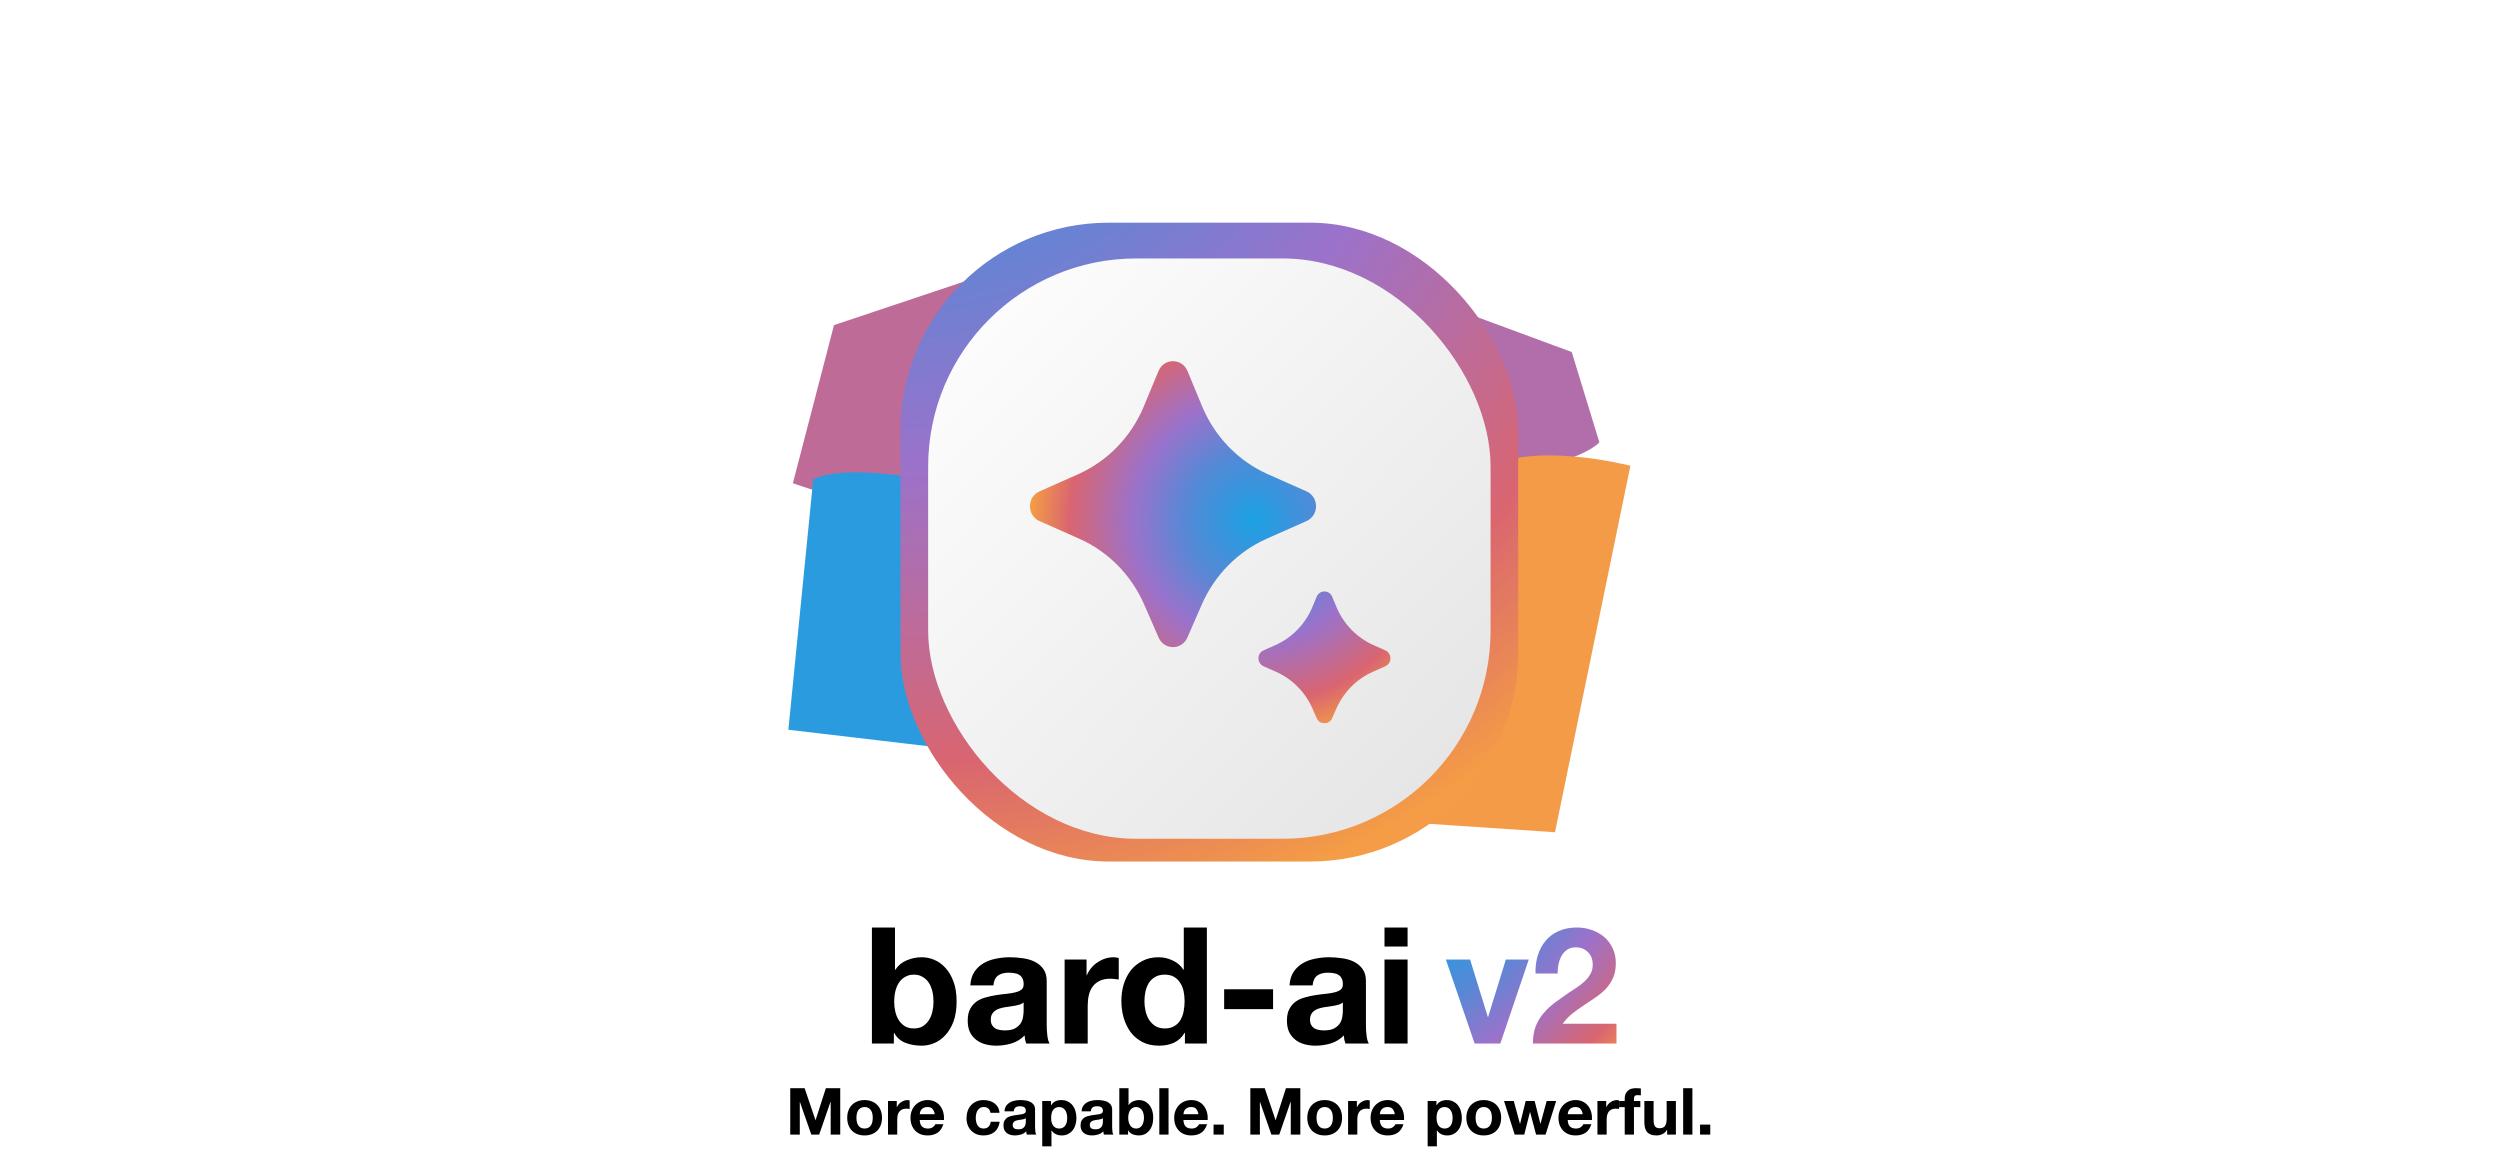 <svg width="1538" height="722" viewBox="0 0 1538 722" fill="none" xmlns="http://www.w3.org/2000/svg">
<g clip-path="url(#clip0_250_47)">
<g filter="url(#filter0_f_250_47)">
<path d="M487.773 297.273L513.069 200.019L647.497 155L789.152 169.777C789.152 169.777 852.029 191.427 797.825 243.319C743.62 295.211 718.324 272.53 674.961 310.675C631.597 348.821 487.773 297.273 487.773 297.273Z" fill="#BF6B97"/>
</g>
<g filter="url(#filter1_f_250_47)">
<path d="M774.845 267.022C711.382 262.25 730.081 245.205 723.848 205.32C717.615 165.436 730.081 183.844 730.081 183.844L847.94 172.595L966.933 216.57L983.932 272.136C983.932 272.136 966.933 291.567 896.671 290.544C826.408 289.521 838.308 271.795 774.845 267.022Z" fill="#B26EAA"/>
</g>
<g filter="url(#filter2_f_250_47)">
<path d="M599.309 301.192C517.822 281.697 500.279 295.036 500.279 295.036L485 448.946L697.208 473.914C752.854 454.305 706.05 519.061 747.572 487.253C796.239 449.972 818.874 478.36 867.541 448.946C916.207 419.532 845.471 371.307 810.952 359.336C776.433 347.365 708.526 372.675 680.232 354.548C651.937 336.421 680.797 320.687 599.309 301.192Z" fill="#2B9BE0"/>
</g>
<g filter="url(#filter3_f_250_47)">
<path d="M911.952 289.273C941.93 270.513 1003.02 286.544 1003.02 286.544L956.636 512L722.468 496.31C722.468 496.31 737.74 431.163 760.931 403.194C784.121 375.226 805.049 373.52 837.855 363.288C870.661 353.055 881.974 308.032 911.952 289.273Z" fill="#F49B48"/>
</g>
<path d="M486.155 669.44H494.995L501.675 689.08H501.755L508.075 669.44H516.915V698H511.035V677.76H510.955L503.955 698H499.115L492.115 677.96H492.035V698H486.155V669.44ZM526.884 687.68C526.884 688.507 526.964 689.32 527.124 690.12C527.284 690.893 527.55 691.6 527.924 692.24C528.324 692.853 528.844 693.347 529.484 693.72C530.124 694.093 530.924 694.28 531.884 694.28C532.844 694.28 533.644 694.093 534.284 693.72C534.95 693.347 535.47 692.853 535.844 692.24C536.244 691.6 536.524 690.893 536.684 690.12C536.844 689.32 536.924 688.507 536.924 687.68C536.924 686.853 536.844 686.04 536.684 685.24C536.524 684.44 536.244 683.733 535.844 683.12C535.47 682.507 534.95 682.013 534.284 681.64C533.644 681.24 532.844 681.04 531.884 681.04C530.924 681.04 530.124 681.24 529.484 681.64C528.844 682.013 528.324 682.507 527.924 683.12C527.55 683.733 527.284 684.44 527.124 685.24C526.964 686.04 526.884 686.853 526.884 687.68ZM521.204 687.68C521.204 686.027 521.457 684.533 521.964 683.2C522.47 681.84 523.19 680.693 524.124 679.76C525.057 678.8 526.177 678.067 527.484 677.56C528.79 677.027 530.257 676.76 531.884 676.76C533.51 676.76 534.977 677.027 536.284 677.56C537.617 678.067 538.75 678.8 539.684 679.76C540.617 680.693 541.337 681.84 541.844 683.2C542.35 684.533 542.604 686.027 542.604 687.68C542.604 689.333 542.35 690.827 541.844 692.16C541.337 693.493 540.617 694.64 539.684 695.6C538.75 696.533 537.617 697.253 536.284 697.76C534.977 698.267 533.51 698.52 531.884 698.52C530.257 698.52 528.79 698.267 527.484 697.76C526.177 697.253 525.057 696.533 524.124 695.6C523.19 694.64 522.47 693.493 521.964 692.16C521.457 690.827 521.204 689.333 521.204 687.68ZM546.297 677.32H551.697V681.16H551.777C552.043 680.52 552.403 679.933 552.857 679.4C553.31 678.84 553.83 678.373 554.417 678C555.003 677.6 555.63 677.293 556.297 677.08C556.963 676.867 557.657 676.76 558.377 676.76C558.75 676.76 559.163 676.827 559.617 676.96V682.24C559.35 682.187 559.03 682.147 558.657 682.12C558.283 682.067 557.923 682.04 557.577 682.04C556.537 682.04 555.657 682.213 554.937 682.56C554.217 682.907 553.63 683.387 553.177 684C552.75 684.587 552.443 685.28 552.257 686.08C552.07 686.88 551.977 687.747 551.977 688.68V698H546.297V677.32ZM575.06 685.44C574.794 684 574.314 682.907 573.62 682.16C572.954 681.413 571.927 681.04 570.54 681.04C569.634 681.04 568.874 681.2 568.26 681.52C567.674 681.813 567.194 682.187 566.82 682.64C566.474 683.093 566.22 683.573 566.06 684.08C565.927 684.587 565.847 685.04 565.82 685.44H575.06ZM565.82 689.04C565.9 690.88 566.367 692.213 567.22 693.04C568.074 693.867 569.3 694.28 570.9 694.28C572.047 694.28 573.034 694 573.86 693.44C574.687 692.853 575.194 692.24 575.38 691.6H580.38C579.58 694.08 578.354 695.853 576.7 696.92C575.047 697.987 573.047 698.52 570.7 698.52C569.074 698.52 567.607 698.267 566.3 697.76C564.994 697.227 563.887 696.48 562.98 695.52C562.074 694.56 561.367 693.413 560.86 692.08C560.38 690.747 560.14 689.28 560.14 687.68C560.14 686.133 560.394 684.693 560.9 683.36C561.407 682.027 562.127 680.88 563.06 679.92C563.994 678.933 565.1 678.16 566.38 677.6C567.687 677.04 569.127 676.76 570.7 676.76C572.46 676.76 573.994 677.107 575.3 677.8C576.607 678.467 577.674 679.373 578.5 680.52C579.354 681.667 579.967 682.973 580.34 684.44C580.714 685.907 580.847 687.44 580.74 689.04H565.82ZM609.322 684.6C608.949 682.227 607.549 681.04 605.122 681.04C604.215 681.04 603.455 681.253 602.842 681.68C602.229 682.08 601.722 682.613 601.322 683.28C600.949 683.92 600.682 684.64 600.522 685.44C600.362 686.213 600.282 686.987 600.282 687.76C600.282 688.507 600.362 689.267 600.522 690.04C600.682 690.813 600.935 691.52 601.282 692.16C601.655 692.773 602.149 693.28 602.762 693.68C603.375 694.08 604.122 694.28 605.002 694.28C606.362 694.28 607.402 693.907 608.122 693.16C608.869 692.387 609.335 691.36 609.522 690.08H615.002C614.629 692.827 613.562 694.92 611.802 696.36C610.042 697.8 607.789 698.52 605.042 698.52C603.495 698.52 602.069 698.267 600.762 697.76C599.482 697.227 598.389 696.493 597.482 695.56C596.575 694.627 595.869 693.52 595.362 692.24C594.855 690.933 594.602 689.507 594.602 687.96C594.602 686.36 594.829 684.88 595.282 683.52C595.762 682.133 596.455 680.947 597.362 679.96C598.269 678.947 599.375 678.16 600.682 677.6C601.989 677.04 603.482 676.76 605.162 676.76C606.389 676.76 607.562 676.92 608.682 677.24C609.829 677.56 610.842 678.053 611.722 678.72C612.629 679.36 613.362 680.173 613.922 681.16C614.482 682.12 614.802 683.267 614.882 684.6H609.322ZM617.971 683.68C618.051 682.347 618.384 681.24 618.971 680.36C619.557 679.48 620.304 678.773 621.211 678.24C622.117 677.707 623.131 677.333 624.251 677.12C625.397 676.88 626.544 676.76 627.691 676.76C628.731 676.76 629.784 676.84 630.851 677C631.917 677.133 632.891 677.413 633.771 677.84C634.651 678.267 635.371 678.867 635.931 679.64C636.491 680.387 636.771 681.387 636.771 682.64V693.4C636.771 694.333 636.824 695.227 636.931 696.08C637.037 696.933 637.224 697.573 637.491 698H631.731C631.624 697.68 631.531 697.36 631.451 697.04C631.397 696.693 631.357 696.347 631.331 696C630.424 696.933 629.357 697.587 628.131 697.96C626.904 698.333 625.651 698.52 624.371 698.52C623.384 698.52 622.464 698.4 621.611 698.16C620.757 697.92 620.011 697.547 619.371 697.04C618.731 696.533 618.224 695.893 617.851 695.12C617.504 694.347 617.331 693.427 617.331 692.36C617.331 691.187 617.531 690.227 617.931 689.48C618.357 688.707 618.891 688.093 619.531 687.64C620.197 687.187 620.944 686.853 621.771 686.64C622.624 686.4 623.477 686.213 624.331 686.08C625.184 685.947 626.024 685.84 626.851 685.76C627.677 685.68 628.411 685.56 629.051 685.4C629.691 685.24 630.197 685.013 630.571 684.72C630.944 684.4 631.117 683.947 631.091 683.36C631.091 682.747 630.984 682.267 630.771 681.92C630.584 681.547 630.317 681.267 629.971 681.08C629.651 680.867 629.264 680.733 628.811 680.68C628.384 680.6 627.917 680.56 627.411 680.56C626.291 680.56 625.411 680.8 624.771 681.28C624.131 681.76 623.757 682.56 623.651 683.68H617.971ZM631.091 687.88C630.851 688.093 630.544 688.267 630.171 688.4C629.824 688.507 629.437 688.6 629.011 688.68C628.611 688.76 628.184 688.827 627.731 688.88C627.277 688.933 626.824 689 626.371 689.08C625.944 689.16 625.517 689.267 625.091 689.4C624.691 689.533 624.331 689.72 624.011 689.96C623.717 690.173 623.477 690.453 623.291 690.8C623.104 691.147 623.011 691.587 623.011 692.12C623.011 692.627 623.104 693.053 623.291 693.4C623.477 693.747 623.731 694.027 624.051 694.24C624.371 694.427 624.744 694.56 625.171 694.64C625.597 694.72 626.037 694.76 626.491 694.76C627.611 694.76 628.477 694.573 629.091 694.2C629.704 693.827 630.157 693.387 630.451 692.88C630.744 692.347 630.917 691.813 630.971 691.28C631.051 690.747 631.091 690.32 631.091 690V687.88ZM651.62 694.28C652.553 694.28 653.326 694.093 653.94 693.72C654.58 693.347 655.086 692.867 655.46 692.28C655.86 691.667 656.14 690.96 656.3 690.16C656.46 689.36 656.54 688.547 656.54 687.72C656.54 686.893 656.446 686.08 656.26 685.28C656.1 684.48 655.82 683.773 655.42 683.16C655.02 682.52 654.5 682.013 653.86 681.64C653.246 681.24 652.486 681.04 651.58 681.04C650.646 681.04 649.86 681.24 649.22 681.64C648.606 682.013 648.1 682.507 647.7 683.12C647.326 683.733 647.06 684.44 646.9 685.24C646.74 686.04 646.66 686.867 646.66 687.72C646.66 688.547 646.74 689.36 646.9 690.16C647.086 690.96 647.366 691.667 647.74 692.28C648.14 692.867 648.66 693.347 649.3 693.72C649.94 694.093 650.713 694.28 651.62 694.28ZM641.18 677.32H646.58V679.96H646.66C647.353 678.84 648.233 678.027 649.3 677.52C650.366 677.013 651.54 676.76 652.82 676.76C654.446 676.76 655.846 677.067 657.02 677.68C658.193 678.293 659.166 679.107 659.94 680.12C660.713 681.133 661.286 682.32 661.66 683.68C662.033 685.013 662.22 686.413 662.22 687.88C662.22 689.267 662.033 690.6 661.66 691.88C661.286 693.16 660.713 694.293 659.94 695.28C659.193 696.267 658.246 697.053 657.1 697.64C655.98 698.227 654.66 698.52 653.14 698.52C651.86 698.52 650.673 698.267 649.58 697.76C648.513 697.227 647.633 696.453 646.94 695.44H646.86V705.24H641.18V677.32ZM665.393 683.68C665.473 682.347 665.806 681.24 666.393 680.36C666.979 679.48 667.726 678.773 668.633 678.24C669.539 677.707 670.553 677.333 671.673 677.12C672.819 676.88 673.966 676.76 675.113 676.76C676.153 676.76 677.206 676.84 678.273 677C679.339 677.133 680.313 677.413 681.193 677.84C682.073 678.267 682.793 678.867 683.353 679.64C683.913 680.387 684.193 681.387 684.193 682.64V693.4C684.193 694.333 684.246 695.227 684.353 696.08C684.459 696.933 684.646 697.573 684.913 698H679.153C679.046 697.68 678.953 697.36 678.873 697.04C678.819 696.693 678.779 696.347 678.753 696C677.846 696.933 676.779 697.587 675.553 697.96C674.326 698.333 673.073 698.52 671.793 698.52C670.806 698.52 669.886 698.4 669.033 698.16C668.179 697.92 667.433 697.547 666.793 697.04C666.153 696.533 665.646 695.893 665.273 695.12C664.926 694.347 664.753 693.427 664.753 692.36C664.753 691.187 664.953 690.227 665.353 689.48C665.779 688.707 666.313 688.093 666.953 687.64C667.619 687.187 668.366 686.853 669.193 686.64C670.046 686.4 670.899 686.213 671.753 686.08C672.606 685.947 673.446 685.84 674.273 685.76C675.099 685.68 675.833 685.56 676.473 685.4C677.113 685.24 677.619 685.013 677.993 684.72C678.366 684.4 678.539 683.947 678.513 683.36C678.513 682.747 678.406 682.267 678.193 681.92C678.006 681.547 677.739 681.267 677.393 681.08C677.073 680.867 676.686 680.733 676.233 680.68C675.806 680.6 675.339 680.56 674.833 680.56C673.713 680.56 672.833 680.8 672.193 681.28C671.553 681.76 671.179 682.56 671.073 683.68H665.393ZM678.513 687.88C678.273 688.093 677.966 688.267 677.593 688.4C677.246 688.507 676.859 688.6 676.433 688.68C676.033 688.76 675.606 688.827 675.153 688.88C674.699 688.933 674.246 689 673.793 689.08C673.366 689.16 672.939 689.267 672.513 689.4C672.113 689.533 671.753 689.72 671.433 689.96C671.139 690.173 670.899 690.453 670.713 690.8C670.526 691.147 670.433 691.587 670.433 692.12C670.433 692.627 670.526 693.053 670.713 693.4C670.899 693.747 671.153 694.027 671.473 694.24C671.793 694.427 672.166 694.56 672.593 694.64C673.019 694.72 673.459 694.76 673.913 694.76C675.033 694.76 675.899 694.573 676.513 694.2C677.126 693.827 677.579 693.387 677.873 692.88C678.166 692.347 678.339 691.813 678.393 691.28C678.473 690.747 678.513 690.32 678.513 690V687.88ZM703.761 687.68C703.761 686.8 703.668 685.96 703.481 685.16C703.295 684.36 703.001 683.653 702.601 683.04C702.201 682.427 701.695 681.947 701.081 681.6C700.495 681.227 699.775 681.04 698.921 681.04C698.095 681.04 697.375 681.227 696.761 681.6C696.148 681.947 695.641 682.427 695.241 683.04C694.841 683.653 694.548 684.36 694.361 685.16C694.175 685.96 694.081 686.8 694.081 687.68C694.081 688.533 694.175 689.36 694.361 690.16C694.548 690.96 694.841 691.667 695.241 692.28C695.641 692.893 696.148 693.387 696.761 693.76C697.375 694.107 698.095 694.28 698.921 694.28C699.775 694.28 700.495 694.107 701.081 693.76C701.695 693.387 702.201 692.893 702.601 692.28C703.001 691.667 703.295 690.96 703.481 690.16C703.668 689.36 703.761 688.533 703.761 687.68ZM688.601 669.44H694.281V679.84H694.361C695.055 678.773 695.988 678 697.161 677.52C698.361 677.013 699.601 676.76 700.881 676.76C701.921 676.76 702.948 676.973 703.961 677.4C704.975 677.827 705.881 678.48 706.681 679.36C707.508 680.24 708.175 681.373 708.681 682.76C709.188 684.12 709.441 685.747 709.441 687.64C709.441 689.533 709.188 691.173 708.681 692.56C708.175 693.92 707.508 695.04 706.681 695.92C705.881 696.8 704.975 697.453 703.961 697.88C702.948 698.307 701.921 698.52 700.881 698.52C699.361 698.52 698.001 698.28 696.801 697.8C695.601 697.32 694.695 696.507 694.081 695.36H694.001V698H688.601V669.44ZM713.215 669.44H718.895V698H713.215V669.44ZM737.287 685.44C737.02 684 736.54 682.907 735.847 682.16C735.18 681.413 734.154 681.04 732.767 681.04C731.86 681.04 731.1 681.2 730.487 681.52C729.9 681.813 729.42 682.187 729.047 682.64C728.7 683.093 728.447 683.573 728.287 684.08C728.154 684.587 728.074 685.04 728.047 685.44H737.287ZM728.047 689.04C728.127 690.88 728.594 692.213 729.447 693.04C730.3 693.867 731.527 694.28 733.127 694.28C734.274 694.28 735.26 694 736.087 693.44C736.914 692.853 737.42 692.24 737.607 691.6H742.607C741.807 694.08 740.58 695.853 738.927 696.92C737.274 697.987 735.274 698.52 732.927 698.52C731.3 698.52 729.834 698.267 728.527 697.76C727.22 697.227 726.114 696.48 725.207 695.52C724.3 694.56 723.594 693.413 723.087 692.08C722.607 690.747 722.367 689.28 722.367 687.68C722.367 686.133 722.62 684.693 723.127 683.36C723.634 682.027 724.354 680.88 725.287 679.92C726.22 678.933 727.327 678.16 728.607 677.6C729.914 677.04 731.354 676.76 732.927 676.76C734.687 676.76 736.22 677.107 737.527 677.8C738.834 678.467 739.9 679.373 740.727 680.52C741.58 681.667 742.194 682.973 742.567 684.44C742.94 685.907 743.074 687.44 742.967 689.04H728.047ZM746.576 691.84H752.856V698H746.576V691.84ZM769.201 669.44H778.041L784.721 689.08H784.801L791.121 669.44H799.961V698H794.081V677.76H794.001L787.001 698H782.161L775.161 677.96H775.081V698H769.201V669.44ZM809.93 687.68C809.93 688.507 810.01 689.32 810.17 690.12C810.33 690.893 810.597 691.6 810.97 692.24C811.37 692.853 811.89 693.347 812.53 693.72C813.17 694.093 813.97 694.28 814.93 694.28C815.89 694.28 816.69 694.093 817.33 693.72C817.997 693.347 818.517 692.853 818.89 692.24C819.29 691.6 819.57 690.893 819.73 690.12C819.89 689.32 819.97 688.507 819.97 687.68C819.97 686.853 819.89 686.04 819.73 685.24C819.57 684.44 819.29 683.733 818.89 683.12C818.517 682.507 817.997 682.013 817.33 681.64C816.69 681.24 815.89 681.04 814.93 681.04C813.97 681.04 813.17 681.24 812.53 681.64C811.89 682.013 811.37 682.507 810.97 683.12C810.597 683.733 810.33 684.44 810.17 685.24C810.01 686.04 809.93 686.853 809.93 687.68ZM804.25 687.68C804.25 686.027 804.504 684.533 805.01 683.2C805.517 681.84 806.237 680.693 807.17 679.76C808.104 678.8 809.224 678.067 810.53 677.56C811.837 677.027 813.304 676.76 814.93 676.76C816.557 676.76 818.024 677.027 819.33 677.56C820.664 678.067 821.797 678.8 822.73 679.76C823.664 680.693 824.384 681.84 824.89 683.2C825.397 684.533 825.65 686.027 825.65 687.68C825.65 689.333 825.397 690.827 824.89 692.16C824.384 693.493 823.664 694.64 822.73 695.6C821.797 696.533 820.664 697.253 819.33 697.76C818.024 698.267 816.557 698.52 814.93 698.52C813.304 698.52 811.837 698.267 810.53 697.76C809.224 697.253 808.104 696.533 807.17 695.6C806.237 694.64 805.517 693.493 805.01 692.16C804.504 690.827 804.25 689.333 804.25 687.68ZM829.344 677.32H834.744V681.16H834.824C835.09 680.52 835.45 679.933 835.904 679.4C836.357 678.84 836.877 678.373 837.464 678C838.05 677.6 838.677 677.293 839.344 677.08C840.01 676.867 840.704 676.76 841.424 676.76C841.797 676.76 842.21 676.827 842.664 676.96V682.24C842.397 682.187 842.077 682.147 841.704 682.12C841.33 682.067 840.97 682.04 840.624 682.04C839.584 682.04 838.704 682.213 837.984 682.56C837.264 682.907 836.677 683.387 836.224 684C835.797 684.587 835.49 685.28 835.304 686.08C835.117 686.88 835.024 687.747 835.024 688.68V698H829.344V677.32ZM858.107 685.44C857.841 684 857.361 682.907 856.667 682.16C856.001 681.413 854.974 681.04 853.587 681.04C852.681 681.04 851.921 681.2 851.307 681.52C850.721 681.813 850.241 682.187 849.867 682.64C849.521 683.093 849.267 683.573 849.107 684.08C848.974 684.587 848.894 685.04 848.867 685.44H858.107ZM848.867 689.04C848.947 690.88 849.414 692.213 850.267 693.04C851.121 693.867 852.347 694.28 853.947 694.28C855.094 694.28 856.081 694 856.907 693.44C857.734 692.853 858.241 692.24 858.427 691.6H863.427C862.627 694.08 861.401 695.853 859.747 696.92C858.094 697.987 856.094 698.52 853.747 698.52C852.121 698.52 850.654 698.267 849.347 697.76C848.041 697.227 846.934 696.48 846.027 695.52C845.121 694.56 844.414 693.413 843.907 692.08C843.427 690.747 843.187 689.28 843.187 687.68C843.187 686.133 843.441 684.693 843.947 683.36C844.454 682.027 845.174 680.88 846.107 679.92C847.041 678.933 848.147 678.16 849.427 677.6C850.734 677.04 852.174 676.76 853.747 676.76C855.507 676.76 857.041 677.107 858.347 677.8C859.654 678.467 860.721 679.373 861.547 680.52C862.401 681.667 863.014 682.973 863.387 684.44C863.761 685.907 863.894 687.44 863.787 689.04H848.867ZM888.729 694.28C889.662 694.28 890.436 694.093 891.049 693.72C891.689 693.347 892.196 692.867 892.569 692.28C892.969 691.667 893.249 690.96 893.409 690.16C893.569 689.36 893.649 688.547 893.649 687.72C893.649 686.893 893.556 686.08 893.369 685.28C893.209 684.48 892.929 683.773 892.529 683.16C892.129 682.52 891.609 682.013 890.969 681.64C890.356 681.24 889.596 681.04 888.689 681.04C887.756 681.04 886.969 681.24 886.329 681.64C885.716 682.013 885.209 682.507 884.809 683.12C884.436 683.733 884.169 684.44 884.009 685.24C883.849 686.04 883.769 686.867 883.769 687.72C883.769 688.547 883.849 689.36 884.009 690.16C884.196 690.96 884.476 691.667 884.849 692.28C885.249 692.867 885.769 693.347 886.409 693.72C887.049 694.093 887.822 694.28 888.729 694.28ZM878.289 677.32H883.689V679.96H883.769C884.462 678.84 885.342 678.027 886.409 677.52C887.476 677.013 888.649 676.76 889.929 676.76C891.556 676.76 892.956 677.067 894.129 677.68C895.302 678.293 896.276 679.107 897.049 680.12C897.822 681.133 898.396 682.32 898.769 683.68C899.142 685.013 899.329 686.413 899.329 687.88C899.329 689.267 899.142 690.6 898.769 691.88C898.396 693.16 897.822 694.293 897.049 695.28C896.302 696.267 895.356 697.053 894.209 697.64C893.089 698.227 891.769 698.52 890.249 698.52C888.969 698.52 887.782 698.267 886.689 697.76C885.622 697.227 884.742 696.453 884.049 695.44H883.969V705.24H878.289V677.32ZM907.782 687.68C907.782 688.507 907.862 689.32 908.022 690.12C908.182 690.893 908.449 691.6 908.822 692.24C909.222 692.853 909.742 693.347 910.382 693.72C911.022 694.093 911.822 694.28 912.782 694.28C913.742 694.28 914.542 694.093 915.182 693.72C915.849 693.347 916.369 692.853 916.742 692.24C917.142 691.6 917.422 690.893 917.582 690.12C917.742 689.32 917.822 688.507 917.822 687.68C917.822 686.853 917.742 686.04 917.582 685.24C917.422 684.44 917.142 683.733 916.742 683.12C916.369 682.507 915.849 682.013 915.182 681.64C914.542 681.24 913.742 681.04 912.782 681.04C911.822 681.04 911.022 681.24 910.382 681.64C909.742 682.013 909.222 682.507 908.822 683.12C908.449 683.733 908.182 684.44 908.022 685.24C907.862 686.04 907.782 686.853 907.782 687.68ZM902.102 687.68C902.102 686.027 902.355 684.533 902.862 683.2C903.369 681.84 904.089 680.693 905.022 679.76C905.955 678.8 907.075 678.067 908.382 677.56C909.689 677.027 911.155 676.76 912.782 676.76C914.409 676.76 915.875 677.027 917.182 677.56C918.515 678.067 919.649 678.8 920.582 679.76C921.515 680.693 922.235 681.84 922.742 683.2C923.249 684.533 923.502 686.027 923.502 687.68C923.502 689.333 923.249 690.827 922.742 692.16C922.235 693.493 921.515 694.64 920.582 695.6C919.649 696.533 918.515 697.253 917.182 697.76C915.875 698.267 914.409 698.52 912.782 698.52C911.155 698.52 909.689 698.267 908.382 697.76C907.075 697.253 905.955 696.533 905.022 695.6C904.089 694.64 903.369 693.493 902.862 692.16C902.355 690.827 902.102 689.333 902.102 687.68ZM950.835 698H944.995L941.315 684.12H941.235L937.715 698H931.835L925.275 677.32H931.275L935.075 691.36H935.155L938.595 677.32H944.115L947.635 691.32H947.715L951.515 677.32H957.355L950.835 698ZM973.693 685.44C973.427 684 972.947 682.907 972.253 682.16C971.587 681.413 970.56 681.04 969.173 681.04C968.267 681.04 967.507 681.2 966.893 681.52C966.307 681.813 965.827 682.187 965.453 682.64C965.107 683.093 964.853 683.573 964.693 684.08C964.56 684.587 964.48 685.04 964.453 685.44H973.693ZM964.453 689.04C964.533 690.88 965 692.213 965.853 693.04C966.707 693.867 967.933 694.28 969.533 694.28C970.68 694.28 971.667 694 972.493 693.44C973.32 692.853 973.827 692.24 974.013 691.6H979.013C978.213 694.08 976.987 695.853 975.333 696.92C973.68 697.987 971.68 698.52 969.333 698.52C967.707 698.52 966.24 698.267 964.933 697.76C963.627 697.227 962.52 696.48 961.613 695.52C960.707 694.56 960 693.413 959.493 692.08C959.013 690.747 958.773 689.28 958.773 687.68C958.773 686.133 959.027 684.693 959.533 683.36C960.04 682.027 960.76 680.88 961.693 679.92C962.627 678.933 963.733 678.16 965.013 677.6C966.32 677.04 967.76 676.76 969.333 676.76C971.093 676.76 972.627 677.107 973.933 677.8C975.24 678.467 976.307 679.373 977.133 680.52C977.987 681.667 978.6 682.973 978.973 684.44C979.347 685.907 979.48 687.44 979.373 689.04H964.453ZM982.742 677.32H988.142V681.16H988.222C988.489 680.52 988.849 679.933 989.302 679.4C989.755 678.84 990.275 678.373 990.862 678C991.449 677.6 992.075 677.293 992.742 677.08C993.409 676.867 994.102 676.76 994.822 676.76C995.195 676.76 995.609 676.827 996.062 676.96V682.24C995.795 682.187 995.475 682.147 995.102 682.12C994.729 682.067 994.369 682.04 994.022 682.04C992.982 682.04 992.102 682.213 991.382 682.56C990.662 682.907 990.075 683.387 989.622 684C989.195 684.587 988.889 685.28 988.702 686.08C988.515 686.88 988.422 687.747 988.422 688.68V698H982.742V677.32ZM999.529 681.12H996.129V677.32H999.529V675.72C999.529 673.88 1000.1 672.373 1001.25 671.2C1002.4 670.027 1004.13 669.44 1006.45 669.44C1006.96 669.44 1007.46 669.467 1007.97 669.52C1008.48 669.547 1008.97 669.573 1009.45 669.6V673.84C1008.78 673.76 1008.09 673.72 1007.37 673.72C1006.6 673.72 1006.04 673.907 1005.69 674.28C1005.37 674.627 1005.21 675.227 1005.21 676.08V677.32H1009.13V681.12H1005.21V698H999.529V681.12ZM1031.01 698H1025.61V695.12H1025.49C1024.77 696.32 1023.84 697.187 1022.69 697.72C1021.54 698.253 1020.37 698.52 1019.17 698.52C1017.65 698.52 1016.4 698.32 1015.41 697.92C1014.45 697.52 1013.69 696.96 1013.13 696.24C1012.57 695.493 1012.17 694.6 1011.93 693.56C1011.72 692.493 1011.61 691.32 1011.61 690.04V677.32H1017.29V689C1017.29 690.707 1017.56 691.987 1018.09 692.84C1018.62 693.667 1019.57 694.08 1020.93 694.08C1022.48 694.08 1023.6 693.627 1024.29 692.72C1024.98 691.787 1025.33 690.267 1025.33 688.16V677.32H1031.01V698ZM1035.48 669.44H1041.16V698H1035.48V669.44ZM1045.87 691.84H1052.15V698H1045.87V691.84Z" fill="black"/>
<path d="M574.3 616.2C574.3 614 574.067 611.9 573.6 609.9C573.133 607.9 572.4 606.133 571.4 604.6C570.4 603.067 569.133 601.867 567.6 601C566.133 600.067 564.333 599.6 562.2 599.6C560.133 599.6 558.333 600.067 556.8 601C555.267 601.867 554 603.067 553 604.6C552 606.133 551.267 607.9 550.8 609.9C550.333 611.9 550.1 614 550.1 616.2C550.1 618.333 550.333 620.4 550.8 622.4C551.267 624.4 552 626.167 553 627.7C554 629.233 555.267 630.467 556.8 631.4C558.333 632.267 560.133 632.7 562.2 632.7C564.333 632.7 566.133 632.267 567.6 631.4C569.133 630.467 570.4 629.233 571.4 627.7C572.4 626.167 573.133 624.4 573.6 622.4C574.067 620.4 574.3 618.333 574.3 616.2ZM536.4 570.6H550.6V596.6H550.8C552.533 593.933 554.867 592 557.8 590.8C560.8 589.533 563.9 588.9 567.1 588.9C569.7 588.9 572.267 589.433 574.8 590.5C577.333 591.567 579.6 593.2 581.6 595.4C583.667 597.6 585.333 600.433 586.6 603.9C587.867 607.3 588.5 611.367 588.5 616.1C588.5 620.833 587.867 624.933 586.6 628.4C585.333 631.8 583.667 634.6 581.6 636.8C579.6 639 577.333 640.633 574.8 641.7C572.267 642.767 569.7 643.3 567.1 643.3C563.3 643.3 559.9 642.7 556.9 641.5C553.9 640.3 551.633 638.267 550.1 635.4H549.9V642H536.4V570.6ZM596.933 606.2C597.133 602.867 597.966 600.1 599.433 597.9C600.899 595.7 602.766 593.933 605.033 592.6C607.299 591.267 609.833 590.333 612.633 589.8C615.499 589.2 618.366 588.9 621.233 588.9C623.833 588.9 626.466 589.1 629.133 589.5C631.799 589.833 634.233 590.533 636.433 591.6C638.633 592.667 640.433 594.167 641.833 596.1C643.233 597.967 643.933 600.467 643.933 603.6V630.5C643.933 632.833 644.066 635.067 644.333 637.2C644.599 639.333 645.066 640.933 645.733 642H631.333C631.066 641.2 630.833 640.4 630.633 639.6C630.499 638.733 630.399 637.867 630.333 637C628.066 639.333 625.399 640.967 622.333 641.9C619.266 642.833 616.133 643.3 612.933 643.3C610.466 643.3 608.166 643 606.033 642.4C603.899 641.8 602.033 640.867 600.433 639.6C598.833 638.333 597.566 636.733 596.633 634.8C595.766 632.867 595.333 630.567 595.333 627.9C595.333 624.967 595.833 622.567 596.833 620.7C597.899 618.767 599.233 617.233 600.833 616.1C602.499 614.967 604.366 614.133 606.433 613.6C608.566 613 610.699 612.533 612.833 612.2C614.966 611.867 617.066 611.6 619.133 611.4C621.199 611.2 623.033 610.9 624.633 610.5C626.233 610.1 627.499 609.533 628.433 608.8C629.366 608 629.799 606.867 629.733 605.4C629.733 603.867 629.466 602.667 628.933 601.8C628.466 600.867 627.799 600.167 626.933 599.7C626.133 599.167 625.166 598.833 624.033 598.7C622.966 598.5 621.799 598.4 620.533 598.4C617.733 598.4 615.533 599 613.933 600.2C612.333 601.4 611.399 603.4 611.133 606.2H596.933ZM629.733 616.7C629.133 617.233 628.366 617.667 627.433 618C626.566 618.267 625.599 618.5 624.533 618.7C623.533 618.9 622.466 619.067 621.333 619.2C620.199 619.333 619.066 619.5 617.933 619.7C616.866 619.9 615.799 620.167 614.733 620.5C613.733 620.833 612.833 621.3 612.033 621.9C611.299 622.433 610.699 623.133 610.233 624C609.766 624.867 609.533 625.967 609.533 627.3C609.533 628.567 609.766 629.633 610.233 630.5C610.699 631.367 611.333 632.067 612.133 632.6C612.933 633.067 613.866 633.4 614.933 633.6C615.999 633.8 617.099 633.9 618.233 633.9C621.033 633.9 623.199 633.433 624.733 632.5C626.266 631.567 627.399 630.467 628.133 629.2C628.866 627.867 629.299 626.533 629.433 625.2C629.633 623.867 629.733 622.8 629.733 622V616.7ZM654.955 590.3H668.455V599.9H668.655C669.321 598.3 670.221 596.833 671.355 595.5C672.488 594.1 673.788 592.933 675.255 592C676.721 591 678.288 590.233 679.955 589.7C681.621 589.167 683.355 588.9 685.155 588.9C686.088 588.9 687.121 589.067 688.255 589.4V602.6C687.588 602.467 686.788 602.367 685.855 602.3C684.921 602.167 684.021 602.1 683.155 602.1C680.555 602.1 678.355 602.533 676.555 603.4C674.755 604.267 673.288 605.467 672.155 607C671.088 608.467 670.321 610.2 669.855 612.2C669.388 614.2 669.155 616.367 669.155 618.7V642H654.955V590.3ZM728.764 616C728.764 613.867 728.564 611.833 728.164 609.9C727.764 607.9 727.064 606.167 726.064 604.7C725.131 603.167 723.897 601.933 722.364 601C720.831 600.067 718.897 599.6 716.564 599.6C714.231 599.6 712.264 600.067 710.664 601C709.064 601.933 707.764 603.167 706.764 604.7C705.831 606.233 705.131 608 704.664 610C704.264 611.933 704.064 613.967 704.064 616.1C704.064 618.1 704.297 620.1 704.764 622.1C705.231 624.1 705.964 625.9 706.964 627.5C708.031 629.033 709.331 630.3 710.864 631.3C712.464 632.233 714.364 632.7 716.564 632.7C718.897 632.7 720.831 632.233 722.364 631.3C723.964 630.367 725.231 629.133 726.164 627.6C727.097 626 727.764 624.2 728.164 622.2C728.564 620.2 728.764 618.133 728.764 616ZM728.964 635.4H728.764C727.097 638.2 724.897 640.233 722.164 641.5C719.497 642.7 716.464 643.3 713.064 643.3C709.197 643.3 705.797 642.567 702.864 641.1C699.931 639.567 697.497 637.533 695.564 635C693.697 632.4 692.264 629.433 691.264 626.1C690.331 622.767 689.864 619.3 689.864 615.7C689.864 612.233 690.331 608.9 691.264 605.7C692.264 602.433 693.697 599.567 695.564 597.1C697.497 594.633 699.897 592.667 702.764 591.2C705.631 589.667 708.964 588.9 712.764 588.9C715.831 588.9 718.731 589.567 721.464 590.9C724.264 592.167 726.464 594.067 728.064 596.6H728.264V570.6H742.464V642H728.964V635.4ZM753.097 608.6H783.197V620.8H753.097V608.6ZM793.32 606.2C793.52 602.867 794.353 600.1 795.82 597.9C797.286 595.7 799.153 593.933 801.42 592.6C803.686 591.267 806.22 590.333 809.02 589.8C811.886 589.2 814.753 588.9 817.62 588.9C820.22 588.9 822.853 589.1 825.52 589.5C828.186 589.833 830.62 590.533 832.82 591.6C835.02 592.667 836.82 594.167 838.22 596.1C839.62 597.967 840.32 600.467 840.32 603.6V630.5C840.32 632.833 840.453 635.067 840.72 637.2C840.986 639.333 841.453 640.933 842.12 642H827.72C827.453 641.2 827.22 640.4 827.02 639.6C826.886 638.733 826.786 637.867 826.72 637C824.453 639.333 821.786 640.967 818.72 641.9C815.653 642.833 812.52 643.3 809.32 643.3C806.853 643.3 804.553 643 802.42 642.4C800.286 641.8 798.42 640.867 796.82 639.6C795.22 638.333 793.953 636.733 793.02 634.8C792.153 632.867 791.72 630.567 791.72 627.9C791.72 624.967 792.22 622.567 793.22 620.7C794.286 618.767 795.62 617.233 797.22 616.1C798.886 614.967 800.753 614.133 802.82 613.6C804.953 613 807.086 612.533 809.22 612.2C811.353 611.867 813.453 611.6 815.52 611.4C817.586 611.2 819.42 610.9 821.02 610.5C822.62 610.1 823.886 609.533 824.82 608.8C825.753 608 826.186 606.867 826.12 605.4C826.12 603.867 825.853 602.667 825.32 601.8C824.853 600.867 824.186 600.167 823.32 599.7C822.52 599.167 821.553 598.833 820.42 598.7C819.353 598.5 818.186 598.4 816.92 598.4C814.12 598.4 811.92 599 810.32 600.2C808.72 601.4 807.786 603.4 807.52 606.2H793.32ZM826.12 616.7C825.52 617.233 824.753 617.667 823.82 618C822.953 618.267 821.986 618.5 820.92 618.7C819.92 618.9 818.853 619.067 817.72 619.2C816.586 619.333 815.453 619.5 814.32 619.7C813.253 619.9 812.186 620.167 811.12 620.5C810.12 620.833 809.22 621.3 808.42 621.9C807.686 622.433 807.086 623.133 806.62 624C806.153 624.867 805.92 625.967 805.92 627.3C805.92 628.567 806.153 629.633 806.62 630.5C807.086 631.367 807.72 632.067 808.52 632.6C809.32 633.067 810.253 633.4 811.32 633.6C812.386 633.8 813.486 633.9 814.62 633.9C817.42 633.9 819.586 633.433 821.12 632.5C822.653 631.567 823.786 630.467 824.52 629.2C825.253 627.867 825.686 626.533 825.82 625.2C826.02 623.867 826.12 622.8 826.12 622V616.7ZM865.941 582.3H851.741V570.6H865.941V582.3ZM851.741 590.3H865.941V642H851.741V590.3Z" fill="black"/>
<path d="M923 642H907.2L889.5 590.3H904.4L915.3 625.6H915.5L926.4 590.3H940.5L923 642ZM944.653 598.9C944.52 594.9 944.986 591.2 946.053 587.8C947.12 584.333 948.72 581.333 950.853 578.8C952.986 576.2 955.653 574.2 958.853 572.8C962.12 571.333 965.853 570.6 970.053 570.6C973.253 570.6 976.286 571.1 979.153 572.1C982.086 573.1 984.653 574.533 986.853 576.4C989.053 578.267 990.786 580.567 992.053 583.3C993.386 586.033 994.053 589.1 994.053 592.5C994.053 596.033 993.486 599.067 992.353 601.6C991.22 604.133 989.72 606.4 987.853 608.4C985.986 610.333 983.853 612.1 981.453 613.7C979.12 615.3 976.753 616.9 974.353 618.5C971.953 620.033 969.62 621.7 967.353 623.5C965.086 625.3 963.086 627.4 961.353 629.8H994.453V642H943.053C943.053 637.933 943.62 634.4 944.753 631.4C945.953 628.4 947.553 625.733 949.553 623.4C951.553 621 953.886 618.8 956.553 616.8C959.286 614.8 962.153 612.767 965.153 610.7C966.686 609.633 968.32 608.567 970.053 607.5C971.786 606.367 973.353 605.133 974.753 603.8C976.22 602.467 977.42 600.967 978.353 599.3C979.353 597.633 979.853 595.733 979.853 593.6C979.853 590.2 978.853 587.567 976.853 585.7C974.92 583.767 972.42 582.8 969.353 582.8C967.286 582.8 965.52 583.3 964.053 584.3C962.653 585.233 961.52 586.5 960.653 588.1C959.786 589.633 959.153 591.367 958.753 593.3C958.42 595.167 958.253 597.033 958.253 598.9H944.653Z" fill="url(#paint0_radial_250_47)"/>
<rect x="554" y="137" width="380" height="393" rx="128" fill="url(#paint1_radial_250_47)"/>
<g filter="url(#filter4_i_250_47)">
<rect x="571" y="155" width="346" height="357" rx="128" fill="url(#paint2_linear_250_47)"/>
</g>
<g clip-path="url(#clip1_250_47)">
<g filter="url(#filter5_d_250_47)">
<path d="M739.357 371.869L730.461 392.245C727.041 400.077 716.203 400.077 712.783 392.245L703.887 371.869C695.97 353.736 681.72 339.303 663.945 331.413L639.458 320.543C631.673 317.088 631.673 305.762 639.458 302.307L663.18 291.777C681.412 283.684 695.918 268.715 703.7 249.964L712.711 228.25C716.055 220.192 727.189 220.192 730.533 228.25L739.544 249.964C747.326 268.715 761.831 283.684 780.063 291.777L803.785 302.307C811.571 305.762 811.571 317.088 803.785 320.543L779.299 331.413C761.524 339.303 747.274 353.736 739.357 371.869Z" fill="url(#paint3_radial_250_47)"/>
</g>
<g filter="url(#filter6_d_250_47)">
<path d="M822.031 436.117L819.529 441.851C817.698 446.049 811.885 446.049 810.054 441.851L807.552 436.117C803.092 425.893 795.06 417.753 785.036 413.3L777.328 409.875C773.16 408.023 773.16 401.965 777.328 400.113L784.605 396.88C794.886 392.312 803.063 383.871 807.446 373.299L810.015 367.103C811.806 362.784 817.777 362.784 819.567 367.103L822.137 373.299C826.52 383.871 834.697 392.312 844.978 396.88L852.255 400.113C856.423 401.965 856.423 408.023 852.255 409.875L844.547 413.3C834.523 417.753 826.49 425.893 822.031 436.117Z" fill="url(#paint4_radial_250_47)"/>
</g>
</g>
</g>
<defs>
<filter id="filter0_f_250_47" x="287.773" y="-45" width="732.083" height="569.737" filterUnits="userSpaceOnUse" color-interpolation-filters="sRGB">
<feFlood flood-opacity="0" result="BackgroundImageFix"/>
<feBlend mode="normal" in="SourceGraphic" in2="BackgroundImageFix" result="shape"/>
<feGaussianBlur stdDeviation="100" result="effect1_foregroundBlur_250_47"/>
</filter>
<filter id="filter1_f_250_47" x="522.103" y="-27.405" width="661.83" height="517.988" filterUnits="userSpaceOnUse" color-interpolation-filters="sRGB">
<feFlood flood-opacity="0" result="BackgroundImageFix"/>
<feBlend mode="normal" in="SourceGraphic" in2="BackgroundImageFix" result="shape"/>
<feGaussianBlur stdDeviation="100" result="effect1_foregroundBlur_250_47"/>
</filter>
<filter id="filter2_f_250_47" x="285" y="90.583" width="799.1" height="605.617" filterUnits="userSpaceOnUse" color-interpolation-filters="sRGB">
<feFlood flood-opacity="0" result="BackgroundImageFix"/>
<feBlend mode="normal" in="SourceGraphic" in2="BackgroundImageFix" result="shape"/>
<feGaussianBlur stdDeviation="100" result="effect1_foregroundBlur_250_47"/>
</filter>
<filter id="filter3_f_250_47" x="522.468" y="80.164" width="680.548" height="631.836" filterUnits="userSpaceOnUse" color-interpolation-filters="sRGB">
<feFlood flood-opacity="0" result="BackgroundImageFix"/>
<feBlend mode="normal" in="SourceGraphic" in2="BackgroundImageFix" result="shape"/>
<feGaussianBlur stdDeviation="100" result="effect1_foregroundBlur_250_47"/>
</filter>
<filter id="filter4_i_250_47" x="571" y="155" width="346" height="361" filterUnits="userSpaceOnUse" color-interpolation-filters="sRGB">
<feFlood flood-opacity="0" result="BackgroundImageFix"/>
<feBlend mode="normal" in="SourceGraphic" in2="BackgroundImageFix" result="shape"/>
<feColorMatrix in="SourceAlpha" type="matrix" values="0 0 0 0 0 0 0 0 0 0 0 0 0 0 0 0 0 0 127 0" result="hardAlpha"/>
<feOffset dy="4"/>
<feGaussianBlur stdDeviation="5"/>
<feComposite in2="hardAlpha" operator="arithmetic" k2="-1" k3="1"/>
<feColorMatrix type="matrix" values="0 0 0 0 0 0 0 0 0 0 0 0 0 0 0 0 0 0 0.25 0"/>
<feBlend mode="normal" in2="shape" result="effect1_innerShadow_250_47"/>
</filter>
<filter id="filter5_d_250_47" x="629.62" y="218.206" width="184.004" height="183.912" filterUnits="userSpaceOnUse" color-interpolation-filters="sRGB">
<feFlood flood-opacity="0" result="BackgroundImageFix"/>
<feColorMatrix in="SourceAlpha" type="matrix" values="0 0 0 0 0 0 0 0 0 0 0 0 0 0 0 0 0 0 127 0" result="hardAlpha"/>
<feOffset/>
<feGaussianBlur stdDeviation="2"/>
<feComposite in2="hardAlpha" operator="out"/>
<feColorMatrix type="matrix" values="0 0 0 0 0 0 0 0 0 0 0 0 0 0 0 0 0 0 0.25 0"/>
<feBlend mode="normal" in2="BackgroundImageFix" result="effect1_dropShadow_250_47"/>
<feBlend mode="normal" in="SourceGraphic" in2="effect1_dropShadow_250_47" result="shape"/>
</filter>
<filter id="filter6_d_250_47" x="770.202" y="359.864" width="89.179" height="89.135" filterUnits="userSpaceOnUse" color-interpolation-filters="sRGB">
<feFlood flood-opacity="0" result="BackgroundImageFix"/>
<feColorMatrix in="SourceAlpha" type="matrix" values="0 0 0 0 0 0 0 0 0 0 0 0 0 0 0 0 0 0 127 0" result="hardAlpha"/>
<feOffset/>
<feGaussianBlur stdDeviation="2"/>
<feComposite in2="hardAlpha" operator="out"/>
<feColorMatrix type="matrix" values="0 0 0 0 0 0 0 0 0 0 0 0 0 0 0 0 0 0 0.25 0"/>
<feBlend mode="normal" in2="BackgroundImageFix" result="effect1_dropShadow_250_47"/>
<feBlend mode="normal" in="SourceGraphic" in2="effect1_dropShadow_250_47" result="shape"/>
</filter>
<radialGradient id="paint0_radial_250_47" cx="0" cy="0" r="1" gradientUnits="userSpaceOnUse" gradientTransform="translate(889 561.5) rotate(45.7) scale(144.614 248.943)">
<stop stop-color="#1BA1E3"/>
<stop offset="0" stop-color="#1BA1E3"/>
<stop offset="0.3" stop-color="#5489D6"/>
<stop offset="0.546" stop-color="#9B72CB"/>
<stop offset="0.825" stop-color="#D96570"/>
<stop offset="1" stop-color="#F49C46"/>
</radialGradient>
<radialGradient id="paint1_radial_250_47" cx="0" cy="0" r="1" gradientUnits="userSpaceOnUse" gradientTransform="translate(541.047 -76.08) rotate(79.223) scale(664.775 644.342)">
<stop stop-color="#1BA1E3"/>
<stop offset="0" stop-color="#1BA1E3"/>
<stop offset="0.3" stop-color="#5489D6"/>
<stop offset="0.546" stop-color="#9B72CB"/>
<stop offset="0.825" stop-color="#D96570"/>
<stop offset="1" stop-color="#F49C46"/>
</radialGradient>
<linearGradient id="paint2_linear_250_47" x1="571" y1="155" x2="927.825" y2="500.831" gradientUnits="userSpaceOnUse">
<stop stop-color="white"/>
<stop offset="1" stop-color="#E3E3E3"/>
</linearGradient>
<radialGradient id="paint3_radial_250_47" cx="0" cy="0" r="1" gradientUnits="userSpaceOnUse" gradientTransform="translate(771.435 319.873) rotate(78.858) scale(137.413 137.48)">
<stop stop-color="#1BA1E3"/>
<stop offset="0" stop-color="#1BA1E3"/>
<stop offset="0.3" stop-color="#5489D6"/>
<stop offset="0.546" stop-color="#9B72CB"/>
<stop offset="0.825" stop-color="#D96570"/>
<stop offset="1" stop-color="#F49C46"/>
</radialGradient>
<radialGradient id="paint4_radial_250_47" cx="0" cy="0" r="1" gradientUnits="userSpaceOnUse" gradientTransform="translate(771.435 319.873) rotate(78.858) scale(137.413 137.48)">
<stop stop-color="#1BA1E3"/>
<stop offset="0" stop-color="#1BA1E3"/>
<stop offset="0.3" stop-color="#5489D6"/>
<stop offset="0.546" stop-color="#9B72CB"/>
<stop offset="0.825" stop-color="#D96570"/>
<stop offset="1" stop-color="#F49C46"/>
</radialGradient>
<clipPath id="clip0_250_47">
<rect width="1538" height="722" rx="50" fill="white"/>
</clipPath>
<clipPath id="clip1_250_47">
<rect width="223" height="223" fill="white" transform="translate(633 222)"/>
</clipPath>
</defs>
</svg>
